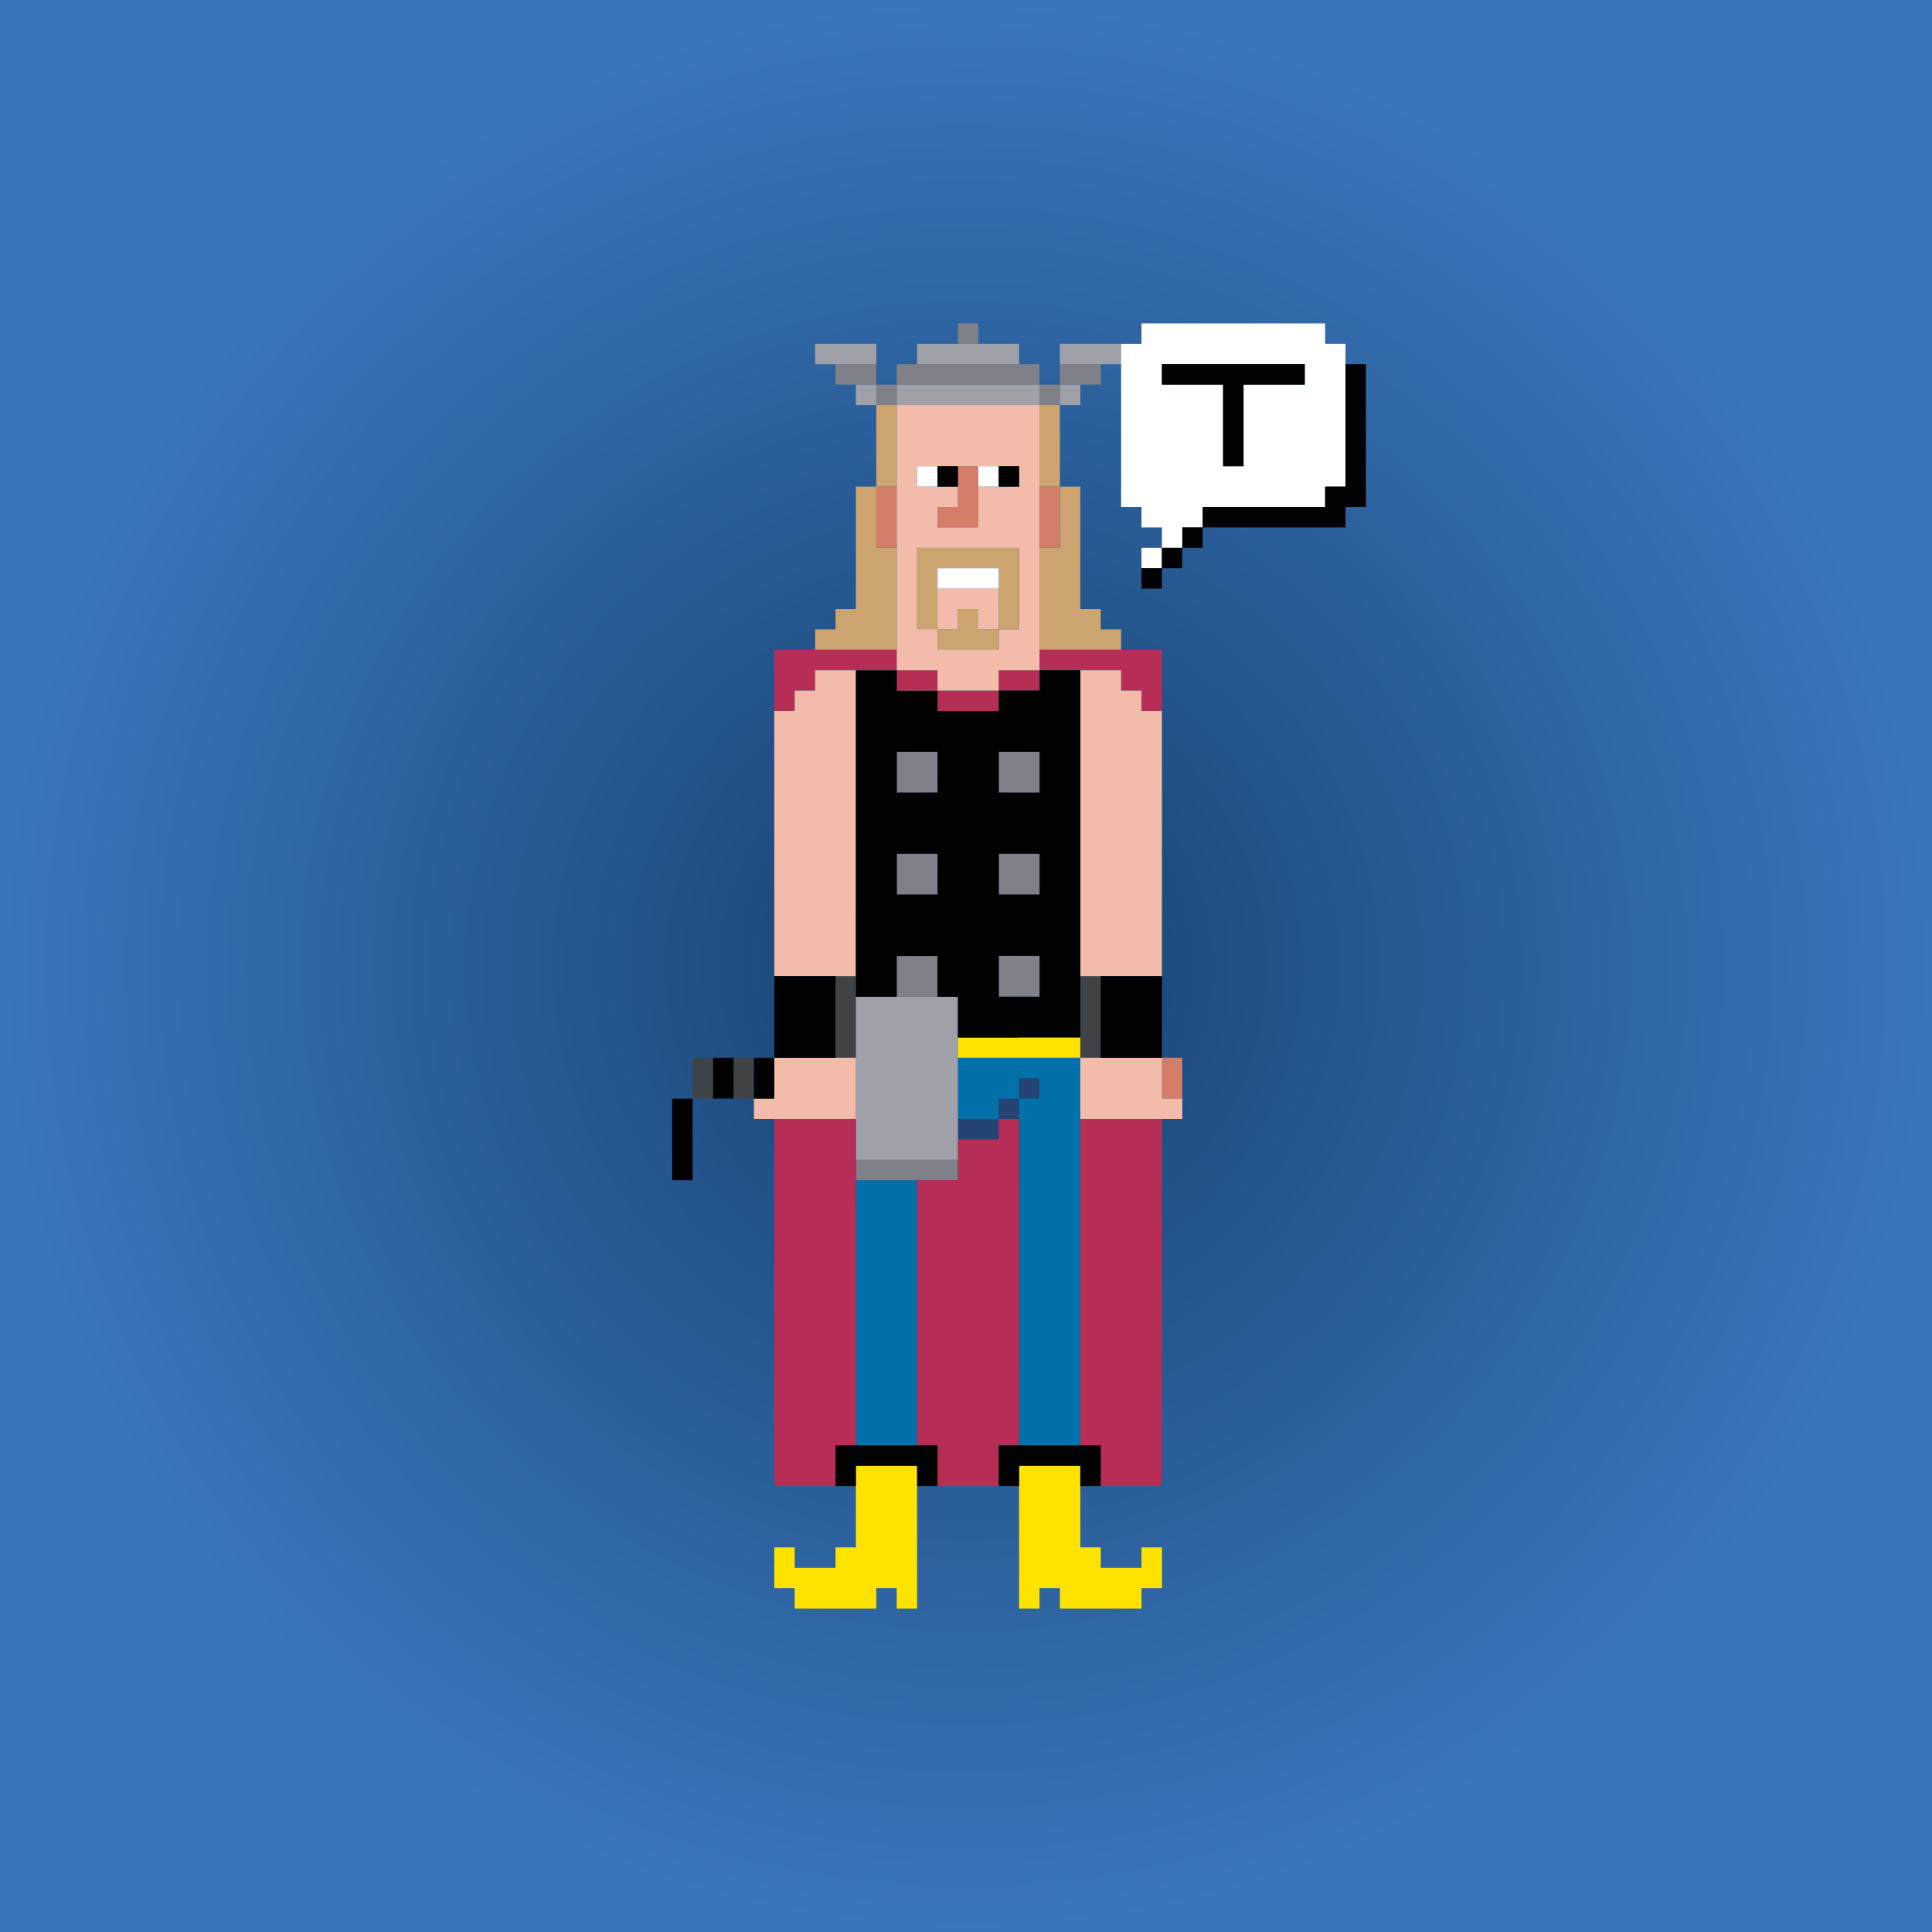 <svg xmlns="http://www.w3.org/2000/svg" xmlns:xlink="http://www.w3.org/1999/xlink" viewBox="0 0 345 345"><rect x="0" y="0" width="345" height="345" fill="#333333" stroke="none"/><defs><style>.cls-1{fill:url(#radial-gradient);}.cls-2{fill:#234474;}.cls-3{fill:#0270a9;}.cls-4{fill:#808088;}.cls-5{fill:#404346;}.cls-6{fill:#a0a0a8;}.cls-7{fill:#cca470;}.cls-8{fill:#b62d55;}.cls-9{fill:#ffe300;}.cls-10{fill:#d47d68;}.cls-11{fill:#f3bba9;}.cls-12{fill:#fff;}.cls-13{fill:#010101;}</style><radialGradient id="radial-gradient" cx="172.5" cy="172.5" r="172.5" gradientUnits="userSpaceOnUse"><stop offset="0" stop-color="#174170"/><stop offset="1" stop-color="#3a76bc"/></radialGradient></defs><g id="Layer_7" data-name="Layer 7"><rect class="cls-1" width="345" height="345"/></g><g id="Layer_10" data-name="Layer 10"><rect class="cls-2" x="171.05" y="199.82" width="3.64" height="3.64"/><rect class="cls-2" x="174.7" y="199.82" width="3.64" height="3.64"/><rect class="cls-2" x="178.34" y="196.18" width="3.64" height="3.64"/><rect class="cls-2" x="181.98" y="192.54" width="3.64" height="3.64"/><polygon class="cls-3" points="156.48 210.75 152.84 210.75 152.84 258.11 156.48 258.11 160.13 258.11 163.77 258.11 163.77 210.75 160.13 210.75 156.48 210.75"/><polygon class="cls-3" points="189.27 188.89 185.63 188.89 181.98 188.89 178.34 188.89 174.7 188.89 171.06 188.89 171.06 199.82 174.7 199.82 178.34 199.82 178.34 196.18 181.98 196.18 181.98 192.54 185.63 192.54 185.63 196.18 181.98 196.18 181.98 258.11 185.63 258.11 189.27 258.11 192.91 258.11 192.91 188.89 189.27 188.89"/><polygon class="cls-4" points="152.84 65.03 149.2 65.03 149.2 68.68 152.84 68.68 156.48 68.68 156.48 65.03 152.84 65.03"/><rect class="cls-4" x="156.48" y="68.68" width="3.64" height="3.64"/><polygon class="cls-4" points="160.13 159.75 163.77 159.75 167.41 159.75 167.41 152.46 163.77 152.46 160.13 152.46 160.13 159.75"/><polygon class="cls-4" points="160.13 177.97 163.77 177.97 167.41 177.97 167.41 170.68 163.77 170.68 160.13 170.68 160.13 177.97"/><polygon class="cls-4" points="167.41 141.53 167.41 134.25 163.77 134.25 160.13 134.25 160.13 141.53 163.77 141.53 167.41 141.53"/><polygon class="cls-4" points="163.77 207.11 160.13 207.11 156.48 207.11 152.84 207.11 152.84 210.75 156.48 210.75 160.13 210.75 163.77 210.75 167.41 210.75 171.06 210.75 171.06 207.11 167.41 207.11 163.77 207.11"/><rect class="cls-4" x="171.05" y="57.75" width="3.64" height="3.64"/><polygon class="cls-4" points="178.34 134.25 178.34 141.53 181.98 141.53 185.63 141.53 185.63 134.25 181.98 134.25 178.34 134.25"/><polygon class="cls-4" points="178.34 152.46 178.34 159.75 181.98 159.75 185.63 159.75 185.63 152.46 181.98 152.46 178.34 152.46"/><polygon class="cls-4" points="178.34 170.68 178.34 177.97 181.98 177.97 185.63 177.97 185.63 170.68 181.98 170.68 178.34 170.68"/><polygon class="cls-4" points="181.98 65.03 178.34 65.03 174.7 65.03 171.06 65.03 167.41 65.03 163.77 65.03 160.13 65.03 160.13 68.68 163.77 68.68 167.41 68.68 171.06 68.68 174.7 68.68 178.34 68.68 181.98 68.68 185.63 68.68 185.63 65.03 181.98 65.03"/><rect class="cls-4" x="185.63" y="68.68" width="3.64" height="3.64"/><polygon class="cls-4" points="192.91 65.03 189.27 65.03 189.27 68.68 192.91 68.68 196.56 68.68 196.56 65.03 192.91 65.03"/><rect class="cls-5" x="123.7" y="188.89" width="3.64" height="7.29"/><rect class="cls-5" x="130.98" y="188.89" width="3.64" height="7.29"/><rect class="cls-5" x="149.2" y="174.32" width="3.64" height="14.57"/><rect class="cls-5" x="192.91" y="174.32" width="3.64" height="14.57"/><polygon class="cls-6" points="156.48 65.03 156.48 61.39 152.84 61.39 149.2 61.39 145.56 61.39 145.56 65.03 149.2 65.03 152.84 65.03 156.48 65.03"/><rect class="cls-6" x="152.84" y="68.68" width="3.64" height="3.64"/><polygon class="cls-6" points="163.77 177.97 160.13 177.97 156.48 177.97 152.84 177.97 152.84 207.11 156.48 207.11 160.13 207.11 163.77 207.11 167.41 207.11 171.06 207.11 171.06 177.97 167.41 177.97 163.77 177.97"/><polygon class="cls-6" points="171.06 65.03 174.7 65.03 178.34 65.03 181.98 65.03 181.98 61.39 178.34 61.39 174.7 61.39 171.06 61.39 167.41 61.39 163.77 61.39 163.77 65.03 167.41 65.03 171.06 65.03"/><polygon class="cls-6" points="178.34 68.68 174.7 68.68 171.06 68.68 167.41 68.68 163.77 68.68 160.13 68.68 160.13 72.32 163.77 72.32 167.41 72.32 171.06 72.32 174.7 72.32 178.34 72.32 181.98 72.32 185.63 72.32 185.63 68.68 181.98 68.68 178.34 68.68"/><rect class="cls-6" x="189.27" y="68.68" width="3.64" height="3.64"/><polygon class="cls-6" points="196.56 61.39 192.91 61.39 189.27 61.39 189.27 65.03 192.91 65.03 196.56 65.03 200.2 65.03 200.2 61.39 196.56 61.39"/><polygon class="cls-7" points="152.84 108.75 149.2 108.75 149.2 112.39 145.56 112.39 145.56 116.03 149.2 116.03 152.84 116.03 156.48 116.03 160.13 116.03 160.13 97.82 156.48 97.82 156.48 86.89 152.84 86.89 152.84 108.75"/><rect class="cls-7" x="156.48" y="72.32" width="3.64" height="14.57"/><polygon class="cls-7" points="174.7 108.75 171.06 108.75 171.06 112.39 167.41 112.39 167.41 116.03 171.06 116.03 174.7 116.03 178.34 116.03 178.34 112.39 174.7 112.39 174.7 108.75"/><polygon class="cls-7" points="174.7 97.82 171.06 97.82 167.41 97.82 163.77 97.82 163.77 112.39 167.41 112.39 167.41 101.46 171.06 101.46 174.7 101.46 178.34 101.46 178.34 112.39 181.98 112.39 181.98 97.82 178.34 97.82 174.7 97.82"/><rect class="cls-7" x="185.63" y="72.32" width="3.64" height="14.57"/><polygon class="cls-7" points="196.56 112.39 196.56 108.75 192.91 108.75 192.91 86.89 189.27 86.89 189.27 97.82 185.63 97.82 185.63 116.03 189.27 116.03 192.91 116.03 196.56 116.03 200.2 116.03 200.2 112.39 196.56 112.39"/><polygon class="cls-8" points="145.56 199.82 141.91 199.82 138.27 199.82 138.27 265.39 141.91 265.39 145.56 265.39 149.2 265.39 149.2 258.11 152.84 258.11 152.84 199.82 149.2 199.82 145.56 199.82"/><polygon class="cls-8" points="156.48 116.03 152.84 116.03 149.2 116.03 145.56 116.03 141.91 116.03 138.27 116.03 138.27 126.96 141.91 126.96 141.91 123.32 145.56 123.32 145.56 119.68 149.2 119.68 152.84 119.68 156.48 119.68 160.13 119.68 160.13 116.03 156.48 116.03"/><polygon class="cls-8" points="163.77 119.68 160.13 119.68 160.13 123.32 163.77 123.32 167.41 123.32 167.41 119.68 163.77 119.68"/><polygon class="cls-8" points="171.06 123.32 167.41 123.32 167.41 126.96 171.06 126.96 174.7 126.96 178.34 126.96 178.34 123.32 174.7 123.32 171.06 123.32"/><polygon class="cls-8" points="178.34 119.68 178.34 123.32 181.98 123.32 185.63 123.32 185.63 119.68 181.98 119.68 178.34 119.68"/><polygon class="cls-8" points="178.34 203.47 174.7 203.47 171.06 203.47 171.06 210.75 167.41 210.75 163.77 210.75 163.77 258.11 167.41 258.11 167.41 265.39 171.06 265.39 174.7 265.39 178.34 265.39 178.34 258.11 181.98 258.11 181.98 199.82 178.34 199.82 178.34 203.47"/><polygon class="cls-8" points="200.2 199.82 196.56 199.82 192.91 199.82 192.91 258.11 196.56 258.11 196.56 265.39 200.2 265.39 203.84 265.39 207.49 265.39 207.49 199.82 203.84 199.82 200.2 199.82"/><polygon class="cls-8" points="203.84 116.03 200.2 116.03 196.56 116.03 192.91 116.03 189.27 116.03 185.63 116.03 185.63 119.68 189.27 119.68 192.91 119.68 196.56 119.68 200.2 119.68 200.2 123.32 203.84 123.32 203.84 126.96 207.49 126.96 207.49 116.03 203.84 116.03"/><polygon class="cls-9" points="156.48 261.75 152.84 261.75 152.84 276.32 149.2 276.32 149.2 279.97 145.56 279.97 141.91 279.97 141.91 276.32 138.27 276.32 138.27 283.61 141.91 283.61 141.91 287.25 145.56 287.25 149.2 287.25 152.84 287.25 156.48 287.25 156.48 283.61 160.13 283.61 160.13 287.25 163.77 287.25 163.77 261.75 160.13 261.75 156.48 261.75"/><polygon class="cls-9" points="185.63 188.89 189.27 188.89 192.91 188.89 192.91 185.25 189.27 185.25 185.63 185.25 181.98 185.25 178.34 185.25 174.7 185.25 171.06 185.25 171.06 188.89 174.7 188.89 178.34 188.89 181.98 188.89 185.63 188.89"/><polygon class="cls-9" points="203.84 276.32 203.84 279.97 200.2 279.97 196.56 279.97 196.56 276.32 192.91 276.32 192.91 261.75 189.27 261.75 185.63 261.75 181.98 261.75 181.98 287.25 185.63 287.25 185.63 283.61 189.27 283.61 189.27 287.25 192.91 287.25 196.56 287.25 200.2 287.25 203.84 287.25 203.84 283.61 207.49 283.61 207.49 276.32 203.84 276.32"/><rect class="cls-10" x="156.48" y="86.89" width="3.64" height="10.93"/><polygon class="cls-10" points="171.06 90.53 167.41 90.53 167.41 94.18 171.06 94.18 174.7 94.18 174.7 83.25 171.06 83.25 171.06 90.53"/><rect class="cls-10" x="185.63" y="86.89" width="3.64" height="10.93"/><rect class="cls-10" x="207.48" y="188.89" width="3.64" height="7.29"/><polygon class="cls-11" points="145.56 119.68 145.56 123.32 141.91 123.32 141.91 126.96 138.27 126.96 138.27 174.32 141.91 174.32 145.56 174.32 149.2 174.32 152.84 174.32 152.84 119.68 149.2 119.68 145.56 119.68"/><polygon class="cls-11" points="145.56 188.89 141.91 188.89 138.27 188.89 138.27 196.18 134.63 196.18 134.63 199.82 138.27 199.82 141.91 199.82 145.56 199.82 149.2 199.82 152.84 199.82 152.84 188.89 149.2 188.89 145.56 188.89"/><polygon class="cls-11" points="174.7 105.11 171.06 105.11 167.41 105.11 167.41 112.39 171.06 112.39 171.06 108.75 174.7 108.75 174.7 112.39 178.34 112.39 178.34 105.11 174.7 105.11"/><path class="cls-11" d="M178.34,72.32H160.13v47.36h7.28v3.64h10.93v-3.64h7.29V72.32h-7.29ZM182,112.39h-3.64V116H167.41v-3.64h-3.64V97.82H182Zm0-25.5H174.7v7.29h-7.29V90.53h3.64V86.89h-7.28V83.25H182Z"/><polygon class="cls-11" points="200.2 174.32 203.84 174.32 207.49 174.32 207.49 126.96 203.84 126.96 203.84 123.32 200.2 123.32 200.2 119.68 196.56 119.68 192.91 119.68 192.91 174.32 196.56 174.32 200.2 174.32"/><polygon class="cls-11" points="207.49 196.18 207.49 188.89 203.84 188.89 200.2 188.89 196.56 188.89 192.91 188.89 192.91 199.82 196.56 199.82 200.2 199.82 203.84 199.82 207.49 199.82 211.13 199.82 211.13 196.18 207.49 196.18"/><rect class="cls-12" x="163.77" y="83.25" width="3.64" height="3.64"/><polygon class="cls-12" points="171.06 101.46 167.41 101.46 167.41 105.11 171.06 105.11 174.7 105.11 178.34 105.11 178.34 101.46 174.7 101.46 171.06 101.46"/><rect class="cls-12" x="174.7" y="83.25" width="3.64" height="3.64"/><rect class="cls-12" x="203.84" y="97.82" width="3.64" height="3.64"/><path class="cls-12" d="M236.63,61.39V57.75H203.84v3.64H200.2V90.53h3.64v3.65h3.64v3.64h3.65V94.18h3.64V90.53h21.86V86.89h3.64V61.39ZM233,68.68H222.06V83.25h-3.65V68.68H207.48V65H233Z"/><rect class="cls-13" x="120.05" y="196.18" width="3.64" height="14.57"/><rect class="cls-13" x="127.34" y="188.89" width="3.64" height="7.29"/><rect class="cls-13" x="134.63" y="188.89" width="3.64" height="7.29"/><polygon class="cls-13" points="149.2 174.32 145.56 174.32 141.91 174.32 138.27 174.32 138.27 188.89 141.91 188.89 145.56 188.89 149.2 188.89 149.2 174.32"/><polygon class="cls-13" points="160.13 258.11 156.48 258.11 152.84 258.11 149.2 258.11 149.2 265.39 152.84 265.39 152.84 261.75 156.48 261.75 160.13 261.75 163.77 261.75 163.77 265.39 167.41 265.39 167.41 258.11 163.77 258.11 160.13 258.11"/><rect class="cls-13" x="167.41" y="83.25" width="3.64" height="3.64"/><rect class="cls-13" x="178.34" y="83.25" width="3.64" height="3.64"/><path class="cls-13" d="M182,185.25h10.93V119.68h-7.28v3.64h-7.29V127H167.41v-3.64h-7.28v-3.64h-7.29V178h7.29v-7.28h7.28V178h3.64v7.29H182Zm-14.57-25.5h-7.28v-7.29h7.28Zm0-18.21h-7.28v-7.29h7.28Zm10.93-7.29h7.29v7.29h-7.29Zm0,18.21h7.29v7.29h-7.29Zm0,18.22h7.29V178h-7.29Z"/><polygon class="cls-13" points="189.27 258.11 185.63 258.11 181.98 258.11 178.34 258.11 178.34 265.39 181.98 265.39 181.98 261.75 185.63 261.75 189.27 261.75 192.91 261.75 192.91 265.39 196.56 265.39 196.56 258.11 192.91 258.11 189.27 258.11"/><polygon class="cls-13" points="200.2 174.32 196.56 174.32 196.56 188.89 200.2 188.89 203.84 188.89 207.49 188.89 207.49 174.32 203.84 174.32 200.2 174.32"/><rect class="cls-13" x="203.84" y="101.46" width="3.64" height="3.64"/><rect class="cls-13" x="207.48" y="97.82" width="3.64" height="3.64"/><polygon class="cls-13" points="214.77 68.68 218.41 68.68 218.41 83.25 222.06 83.25 222.06 68.68 225.7 68.68 229.34 68.68 232.99 68.68 232.99 65.03 229.34 65.03 225.7 65.03 222.06 65.03 218.41 65.03 214.77 65.03 211.13 65.03 207.49 65.03 207.49 68.68 211.13 68.68 214.77 68.68"/><rect class="cls-13" x="211.13" y="94.18" width="3.64" height="3.64"/><polygon class="cls-13" points="240.27 65.03 240.27 86.89 236.63 86.89 236.63 90.53 232.99 90.53 229.34 90.53 225.7 90.53 222.06 90.53 218.41 90.53 214.77 90.53 214.77 94.18 218.41 94.18 222.06 94.18 225.7 94.18 229.34 94.18 232.99 94.18 236.63 94.18 240.27 94.18 240.27 90.53 243.91 90.53 243.91 65.03 240.27 65.03"/></g></svg>
